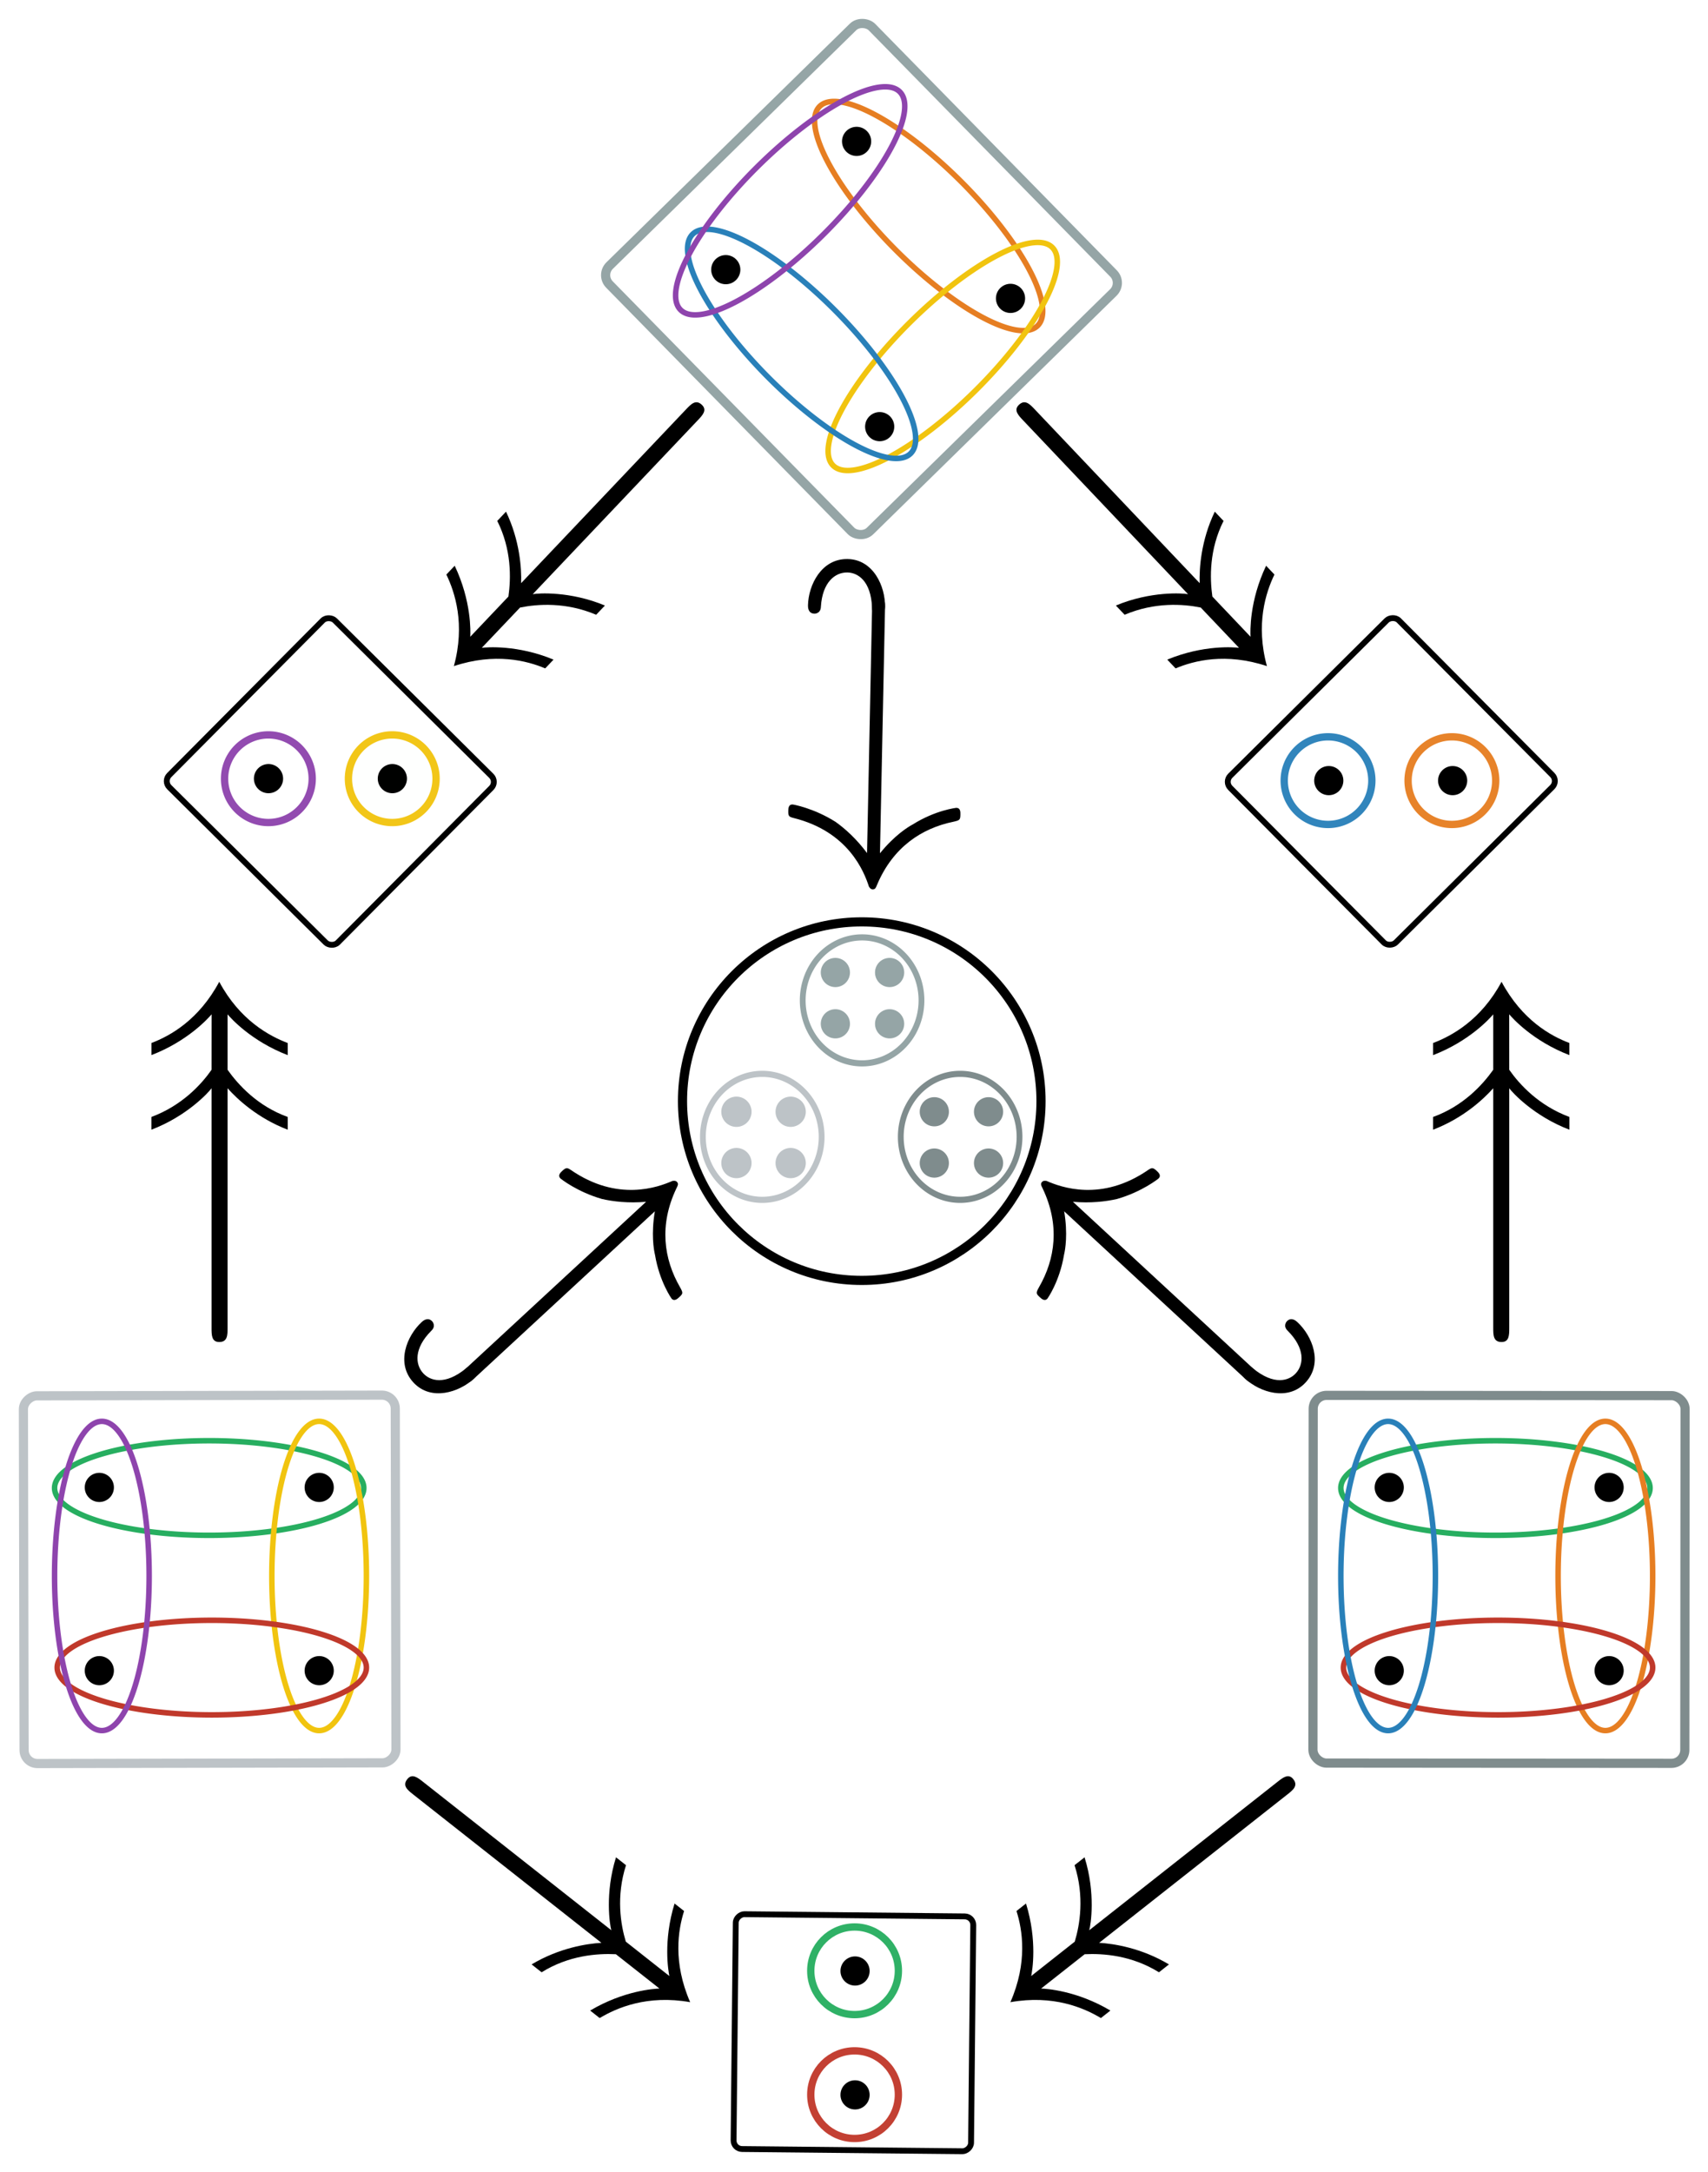 <?xml version="1.0" encoding="UTF-8" standalone="no"?>
<!-- Created with Inkscape (http://www.inkscape.org/) -->

<svg
   xmlns:ns0="http://www.iki.fi/pav/software/textext/"
   xmlns:dc="http://purl.org/dc/elements/1.1/"
   xmlns:cc="http://creativecommons.org/ns#"
   xmlns:rdf="http://www.w3.org/1999/02/22-rdf-syntax-ns#"
   xmlns:svg="http://www.w3.org/2000/svg"
   xmlns="http://www.w3.org/2000/svg"
   xmlns:xlink="http://www.w3.org/1999/xlink"
   xmlns:sodipodi="http://sodipodi.sourceforge.net/DTD/sodipodi-0.dtd"
   xmlns:inkscape="http://www.inkscape.org/namespaces/inkscape"
   width="932.177"
   height="1185.351"
   id="svg2"
   version="1.1"
   inkscape:version="0.48.3.1 r9886"
   sodipodi:docname="condmargprobspaces.svg">
  <sodipodi:namedview
     id="base"
     pagecolor="#ffffff"
     bordercolor="#666666"
     borderopacity="1.0"
     inkscape:pageopacity="0.0"
     inkscape:pageshadow="2"
     inkscape:zoom="0.5036482"
     inkscape:cx="466.08871"
     inkscape:cy="592.6756"
     inkscape:document-units="px"
     inkscape:current-layer="layer1"
     showgrid="false"
     fit-margin-top="10"
     fit-margin-left="10"
     fit-margin-right="10"
     fit-margin-bottom="10"
     inkscape:window-width="1317"
     inkscape:window-height="744"
     inkscape:window-x="49"
     inkscape:window-y="24"
     inkscape:window-maximized="1" />
  <defs
     id="defs4" />
  <g
     transform="translate(84.442,-139.458)"
     id="layer1"
     inkscape:groupmode="layer"
     inkscape:label="Layer 1">
    <rect
       transform="matrix(0.714,-0.7,0.7,0.714,0,0)"
       ry="7.313"
       y="376.934"
       x="-29.119"
       height="202.953"
       width="200.677"
       id="rect2985"
       style="fill:none;stroke:#95a5a6;stroke-width:5;stroke-miterlimit:4;stroke-dasharray:none;stroke-opacity:1" />
    <path
       transform="translate(2.484,-0.836)"
       d="m 481.231,741.237 c 0,54.031 -43.801,97.833 -97.833,97.833 -54.031,0 -97.833,-43.801 -97.833,-97.833 0,-54.031 43.801,-97.833 97.833,-97.833 54.031,0 97.833,43.801 97.833,97.833 z"
       sodipodi:ry="97.832664"
       sodipodi:rx="97.832664"
       sodipodi:cy="741.23669"
       sodipodi:cx="383.39828"
       id="path3755"
       style="fill:none;stroke:#000000;stroke-width:5;stroke-miterlimit:4;stroke-opacity:1;stroke-dasharray:none;stroke-dashoffset:0"
       sodipodi:type="arc" />
    <rect
       style="fill:none;stroke:#bdc3c7;stroke-width:5;stroke-miterlimit:4;stroke-dasharray:none;stroke-opacity:1;fill-opacity:1"
       id="rect3757"
       width="200.677"
       height="202.953"
       x="-1101.768"
       y="-73.484"
       ry="7.313"
       transform="matrix(-0.002,-1,1,-0.002,0,0)" />
    <rect
       style="fill:none;stroke:#000000;stroke-width:3.193;stroke-miterlimit:4;stroke-dasharray:none"
       id="rect3761"
       width="128.158"
       height="129.612"
       x="-397.985"
       y="401.708"
       ry="4.67"
       transform="matrix(0.705,-0.71,0.71,0.705,0,0)" />
    <rect
       style="fill:none;stroke:#000000;stroke-width:3.193;stroke-miterlimit:4;stroke-dasharray:none"
       id="rect3765"
       width="128.158"
       height="129.612"
       x="-1308.941"
       y="328.97"
       ry="4.67"
       transform="matrix(0.01,-1,1,0.01,0,0)" />
    <g
       ns0:text="$\\hookrightarrow$"
       ns0:preamble=""
       transform="matrix(13.253,-12.261,12.261,13.253,-4437.209,1899.909)"
       id="g3823">
      <defs
         id="defs3825">
        <g
           id="g3827">
          <symbol
             style="overflow:visible"
             overflow="visible"
             id="textext-0fb94195-0">
            <path
               inkscape:connector-curvature="0"
               style="stroke:none"
               d="m 2.219,-2.5 c 0,-0.078 -0.062,-0.188 -0.203,-0.188 -0.844,-0.047 -1.062,-0.469 -1.062,-0.766 0,-0.375 0.312,-0.75 1.047,-0.781 0.219,0 0.219,-0.188 0.219,-0.188 0,-0.203 -0.203,-0.203 -0.25,-0.203 -0.609,0 -1.422,0.375 -1.422,1.172 0,0.781 0.812,1.156 1.422,1.156 0.047,0 0.25,0 0.25,-0.203 z m 0,0"
               id="path3830" />
          </symbol>
          <symbol
             style="overflow:visible"
             overflow="visible"
             id="textext-0fb94195-1">
            <path
               inkscape:connector-curvature="0"
               style="stroke:none"
               d="M 8.312,-2.297 C 7.766,-1.875 7.5,-1.469 7.422,-1.328 c -0.453,0.688 -0.531,1.312 -0.531,1.312 0,0.125 0.125,0.125 0.203,0.125 C 7.25,0.109 7.266,0.094 7.312,-0.094 7.531,-1.062 8.125,-1.906 9.25,-2.359 9.375,-2.406 9.406,-2.422 9.406,-2.5 c 0,-0.062 -0.062,-0.094 -0.078,-0.109 C 8.875,-2.766 7.672,-3.266 7.297,-4.938 7.266,-5.062 7.25,-5.094 7.094,-5.094 c -0.078,0 -0.203,0 -0.203,0.125 0,0.016 0.094,0.641 0.5,1.312 0.203,0.297 0.5,0.641 0.922,0.969 l -7.406,0 c -0.172,0 -0.359,0 -0.359,0.188 0,0.203 0.188,0.203 0.359,0.203 z m 0,0"
               id="path3833" />
          </symbol>
        </g>
      </defs>
      <g
         id="textext-0fb94195-2">
        <g
           style="fill:#000000;fill-opacity:1"
           id="g3836">
          <use
             height="949.496"
             width="1071.112"
             xlink:href="#textext-0fb94195-0"
             x="223.432"
             y="134.765"
             id="use3838" />
        </g>
        <g
           style="fill:#000000;fill-opacity:1"
           id="g3840">
          <use
             height="949.496"
             width="1071.112"
             xlink:href="#textext-0fb94195-1"
             x="224.539"
             y="134.765"
             id="use3842" />
        </g>
      </g>
    </g>
    <g
       id="g3914"
       transform="matrix(0,-22.27,22.354,0,-2921.433,5860.225)"
       ns0:preamble="/home/cameron/projects/sep/fig/inkscapepreamble.tex"
       ns0:text="$\\twoheadrightarrow$">
      <defs
         id="defs3916">
        <g
           id="g3918">
          <symbol
             id="textext-fb892abf-0"
             overflow="visible"
             style="overflow:visible">
            <path
               id="path3921"
               d="m 7.234,-2.688 c -0.359,-0.25 -0.875,-0.719 -1.156,-1.469 l -0.312,0 c 0.328,0.859 0.906,1.391 1.016,1.469 l -5.875,0 c -0.172,0 -0.344,0 -0.344,0.188 0,0.203 0.172,0.203 0.344,0.203 l 5.875,0 C 6.516,-2.062 6.047,-1.562 5.766,-0.828 l 0.312,0 C 6.344,-1.562 6.859,-2.031 7.234,-2.297 l 1.359,0 c -0.094,0.078 -0.656,0.578 -1,1.469 l 0.297,0 C 8.062,-1.281 8.453,-2 9.391,-2.5 8.453,-3 8.062,-3.703 7.891,-4.156 l -0.297,0 c 0.344,0.891 0.906,1.391 1,1.469 z m 0,0"
               style="stroke:none"
               inkscape:connector-curvature="0" />
          </symbol>
        </g>
      </defs>
      <g
         id="textext-fb892abf-1">
        <g
           id="g3924"
           style="fill:#000000;fill-opacity:1">
          <use
             id="use3926"
             y="134.765"
             x="223.432"
             xlink:href="#textext-fb892abf-0"
             width="1071.112"
             height="949.496" />
        </g>
      </g>
    </g>
    <rect
       transform="matrix(7.7361991e-4,-1,-1,-7.7361991e-4,0,0)"
       ry="7.313"
       y="-835.926"
       x="-1101.152"
       height="202.953"
       width="200.677"
       id="rect4030"
       style="fill:none;stroke:#7f8c8d;stroke-width:5;stroke-miterlimit:4;stroke-dasharray:none;stroke-opacity:1" />
    <g
       id="g4032"
       transform="matrix(-13.253,-12.261,-12.261,13.253,5206.516,1899.909)"
       ns0:preamble=""
       ns0:text="$\\hookrightarrow$">
      <defs
         id="defs4034">
        <g
           id="g4036">
          <symbol
             id="symbol4038"
             overflow="visible"
             style="overflow:visible">
            <path
               id="path4040"
               d="m 2.219,-2.5 c 0,-0.078 -0.062,-0.188 -0.203,-0.188 -0.844,-0.047 -1.062,-0.469 -1.062,-0.766 0,-0.375 0.312,-0.75 1.047,-0.781 0.219,0 0.219,-0.188 0.219,-0.188 0,-0.203 -0.203,-0.203 -0.25,-0.203 -0.609,0 -1.422,0.375 -1.422,1.172 0,0.781 0.812,1.156 1.422,1.156 0.047,0 0.25,0 0.25,-0.203 z m 0,0"
               style="stroke:none"
               inkscape:connector-curvature="0" />
          </symbol>
          <symbol
             id="symbol4042"
             overflow="visible"
             style="overflow:visible">
            <path
               id="path4044"
               d="M 8.312,-2.297 C 7.766,-1.875 7.5,-1.469 7.422,-1.328 c -0.453,0.688 -0.531,1.312 -0.531,1.312 0,0.125 0.125,0.125 0.203,0.125 C 7.25,0.109 7.266,0.094 7.312,-0.094 7.531,-1.062 8.125,-1.906 9.25,-2.359 9.375,-2.406 9.406,-2.422 9.406,-2.5 c 0,-0.062 -0.062,-0.094 -0.078,-0.109 C 8.875,-2.766 7.672,-3.266 7.297,-4.938 7.266,-5.062 7.25,-5.094 7.094,-5.094 c -0.078,0 -0.203,0 -0.203,0.125 0,0.016 0.094,0.641 0.5,1.312 0.203,0.297 0.5,0.641 0.922,0.969 l -7.406,0 c -0.172,0 -0.359,0 -0.359,0.188 0,0.203 0.188,0.203 0.359,0.203 z m 0,0"
               style="stroke:none"
               inkscape:connector-curvature="0" />
          </symbol>
        </g>
      </defs>
      <g
         id="g4046">
        <g
           id="g4048"
           style="fill:#000000;fill-opacity:1">
          <use
             id="use4050"
             y="134.765"
             x="223.432"
             xlink:href="#textext-0fb94195-0"
             width="1071.112"
             height="949.496" />
        </g>
        <g
           id="g4052"
           style="fill:#000000;fill-opacity:1">
          <use
             id="use4054"
             y="134.765"
             x="224.539"
             xlink:href="#textext-0fb94195-1"
             width="1071.112"
             height="949.496" />
        </g>
      </g>
    </g>
    <g
       ns0:text="$\\twoheadrightarrow$"
       ns0:preamble="/home/cameron/projects/sep/fig/inkscapepreamble.tex"
       transform="matrix(-15.33,16.154,-16.215,-15.387,5877.121,-1222.877)"
       id="g4086">
      <defs
         id="defs4088">
        <g
           id="g4090">
          <symbol
             style="overflow:visible"
             overflow="visible"
             id="symbol4092">
            <path
               inkscape:connector-curvature="0"
               style="stroke:none"
               d="m 7.234,-2.688 c -0.359,-0.25 -0.875,-0.719 -1.156,-1.469 l -0.312,0 c 0.328,0.859 0.906,1.391 1.016,1.469 l -5.875,0 c -0.172,0 -0.344,0 -0.344,0.188 0,0.203 0.172,0.203 0.344,0.203 l 5.875,0 C 6.516,-2.062 6.047,-1.562 5.766,-0.828 l 0.312,0 C 6.344,-1.562 6.859,-2.031 7.234,-2.297 l 1.359,0 c -0.094,0.078 -0.656,0.578 -1,1.469 l 0.297,0 C 8.062,-1.281 8.453,-2 9.391,-2.5 8.453,-3 8.062,-3.703 7.891,-4.156 l -0.297,0 c 0.344,0.891 0.906,1.391 1,1.469 z m 0,0"
               id="path4094" />
          </symbol>
        </g>
      </defs>
      <g
         id="g4096">
        <g
           style="fill:#000000;fill-opacity:1"
           id="g4098">
          <use
             height="949.496"
             width="1071.112"
             xlink:href="#textext-fb892abf-0"
             x="223.432"
             y="134.765"
             id="use4100" />
        </g>
      </g>
    </g>
    <g
       ns0:text="$\\hookrightarrow$"
       ns0:preamble=""
       transform="matrix(-13.253,-12.261,-12.261,13.253,5031.567,1595.615)"
       id="g4115">
      <defs
         id="defs4117">
        <g
           id="g4119">
          <symbol
             style="overflow:visible"
             overflow="visible"
             id="symbol4121">
            <path
               inkscape:connector-curvature="0"
               style="stroke:none"
               d="m 2.219,-2.5 c 0,-0.078 -0.062,-0.188 -0.203,-0.188 -0.844,-0.047 -1.062,-0.469 -1.062,-0.766 0,-0.375 0.312,-0.75 1.047,-0.781 0.219,0 0.219,-0.188 0.219,-0.188 0,-0.203 -0.203,-0.203 -0.25,-0.203 -0.609,0 -1.422,0.375 -1.422,1.172 0,0.781 0.812,1.156 1.422,1.156 0.047,0 0.25,0 0.25,-0.203 z m 0,0"
               id="path4123" />
          </symbol>
          <symbol
             style="overflow:visible"
             overflow="visible"
             id="symbol4125">
            <path
               inkscape:connector-curvature="0"
               style="stroke:none"
               d="M 8.312,-2.297 C 7.766,-1.875 7.5,-1.469 7.422,-1.328 c -0.453,0.688 -0.531,1.312 -0.531,1.312 0,0.125 0.125,0.125 0.203,0.125 C 7.25,0.109 7.266,0.094 7.312,-0.094 7.531,-1.062 8.125,-1.906 9.25,-2.359 9.375,-2.406 9.406,-2.422 9.406,-2.5 c 0,-0.062 -0.062,-0.094 -0.078,-0.109 C 8.875,-2.766 7.672,-3.266 7.297,-4.938 7.266,-5.062 7.25,-5.094 7.094,-5.094 c -0.078,0 -0.203,0 -0.203,0.125 0,0.016 0.094,0.641 0.5,1.312 0.203,0.297 0.5,0.641 0.922,0.969 l -7.406,0 c -0.172,0 -0.359,0 -0.359,0.188 0,0.203 0.188,0.203 0.359,0.203 z m 0,0"
               id="path4127" />
          </symbol>
        </g>
      </defs>
      <g
         id="g4129">
        <g
           style="fill:#000000;fill-opacity:1"
           id="g4135">
          <g
             id="g4141"
             transform="matrix(-0.664,0.748,-0.748,-0.664,479.428,47.883)">
            <g
               id="g4131"
               style="fill:#000000;fill-opacity:1"
               transform="translate(3.1306959e-6,-1.2172569e-7)">
              <use
                 id="use4133"
                 y="134.765"
                 x="223.432"
                 xlink:href="#textext-0fb94195-0"
                 width="1071.112"
                 height="949.496" />
            </g>
            <use
               id="use4137"
               y="134.765"
               x="224.539"
               xlink:href="#textext-0fb94195-1"
               width="1071.112"
               height="949.496" />
          </g>
        </g>
      </g>
    </g>
    <rect
       transform="matrix(-0.705,-0.71,-0.71,0.705,0,0)"
       ry="4.67"
       y="-144.919"
       x="-940.69"
       height="129.612"
       width="128.158"
       id="rect4146"
       style="fill:none;stroke:#000000;stroke-width:3.193;stroke-miterlimit:4;stroke-dasharray:none" />
    <g
       ns0:text="$\\twoheadrightarrow$"
       ns0:preamble="/home/cameron/projects/sep/fig/inkscapepreamble.tex"
       transform="matrix(0,-22.27,-22.354,0,3691.711,5860.225)"
       id="g4148">
      <defs
         id="defs4150">
        <g
           id="g4152">
          <symbol
             style="overflow:visible"
             overflow="visible"
             id="symbol4154">
            <path
               inkscape:connector-curvature="0"
               style="stroke:none"
               d="m 7.234,-2.688 c -0.359,-0.25 -0.875,-0.719 -1.156,-1.469 l -0.312,0 c 0.328,0.859 0.906,1.391 1.016,1.469 l -5.875,0 c -0.172,0 -0.344,0 -0.344,0.188 0,0.203 0.172,0.203 0.344,0.203 l 5.875,0 C 6.516,-2.062 6.047,-1.562 5.766,-0.828 l 0.312,0 C 6.344,-1.562 6.859,-2.031 7.234,-2.297 l 1.359,0 c -0.094,0.078 -0.656,0.578 -1,1.469 l 0.297,0 C 8.062,-1.281 8.453,-2 9.391,-2.5 8.453,-3 8.062,-3.703 7.891,-4.156 l -0.297,0 c 0.344,0.891 0.906,1.391 1,1.469 z m 0,0"
               id="path4156" />
          </symbol>
        </g>
      </defs>
      <g
         id="g4158">
        <g
           style="fill:#000000;fill-opacity:1"
           id="g4160">
          <use
             height="949.496"
             width="1071.112"
             xlink:href="#textext-fb892abf-0"
             x="223.432"
             y="134.765"
             id="use4162" />
        </g>
      </g>
    </g>
    <g
       id="g4164"
       transform="matrix(15.33,16.154,16.215,-15.387,-5106.843,-1222.877)"
       ns0:preamble="/home/cameron/projects/sep/fig/inkscapepreamble.tex"
       ns0:text="$\\twoheadrightarrow$">
      <defs
         id="defs4166">
        <g
           id="g4168">
          <symbol
             id="symbol4170"
             overflow="visible"
             style="overflow:visible">
            <path
               id="path4172"
               d="m 7.234,-2.688 c -0.359,-0.25 -0.875,-0.719 -1.156,-1.469 l -0.312,0 c 0.328,0.859 0.906,1.391 1.016,1.469 l -5.875,0 c -0.172,0 -0.344,0 -0.344,0.188 0,0.203 0.172,0.203 0.344,0.203 l 5.875,0 C 6.516,-2.062 6.047,-1.562 5.766,-0.828 l 0.312,0 C 6.344,-1.562 6.859,-2.031 7.234,-2.297 l 1.359,0 c -0.094,0.078 -0.656,0.578 -1,1.469 l 0.297,0 C 8.062,-1.281 8.453,-2 9.391,-2.5 8.453,-3 8.062,-3.703 7.891,-4.156 l -0.297,0 c 0.344,0.891 0.906,1.391 1,1.469 z m 0,0"
               style="stroke:none"
               inkscape:connector-curvature="0" />
          </symbol>
        </g>
      </defs>
      <g
         id="g4174">
        <g
           id="g4176"
           style="fill:#000000;fill-opacity:1">
          <use
             id="use4178"
             y="134.765"
             x="223.432"
             xlink:href="#textext-fb892abf-0"
             width="1071.112"
             height="949.496" />
        </g>
      </g>
    </g>
    <g
       ns0:text="$\\twoheadrightarrow$"
       ns0:preamble="/home/cameron/projects/sep/fig/inkscapepreamble.tex"
       transform="matrix(17.49,13.785,-13.837,17.557,-1949.693,-4299.505)"
       id="g4180">
      <defs
         id="defs4182">
        <g
           id="g4184">
          <symbol
             style="overflow:visible"
             overflow="visible"
             id="symbol4186">
            <path
               inkscape:connector-curvature="0"
               style="stroke:none"
               d="m 7.234,-2.688 c -0.359,-0.25 -0.875,-0.719 -1.156,-1.469 l -0.312,0 c 0.328,0.859 0.906,1.391 1.016,1.469 l -5.875,0 c -0.172,0 -0.344,0 -0.344,0.188 0,0.203 0.172,0.203 0.344,0.203 l 5.875,0 C 6.516,-2.062 6.047,-1.562 5.766,-0.828 l 0.312,0 C 6.344,-1.562 6.859,-2.031 7.234,-2.297 l 1.359,0 c -0.094,0.078 -0.656,0.578 -1,1.469 l 0.297,0 C 8.062,-1.281 8.453,-2 9.391,-2.5 8.453,-3 8.062,-3.703 7.891,-4.156 l -0.297,0 c 0.344,0.891 0.906,1.391 1,1.469 z m 0,0"
               id="path4188" />
          </symbol>
        </g>
      </defs>
      <g
         id="g4190">
        <g
           style="fill:#000000;fill-opacity:1"
           id="g4192">
          <use
             height="949.496"
             width="1071.112"
             xlink:href="#textext-fb892abf-0"
             x="223.432"
             y="134.765"
             id="use4194" />
        </g>
      </g>
    </g>
    <g
       id="g4196"
       transform="matrix(-17.49,13.785,13.837,17.557,2708.927,-4299.505)"
       ns0:preamble="/home/cameron/projects/sep/fig/inkscapepreamble.tex"
       ns0:text="$\\twoheadrightarrow$">
      <defs
         id="defs4198">
        <g
           id="g4200">
          <symbol
             id="symbol4202"
             overflow="visible"
             style="overflow:visible">
            <path
               id="path4204"
               d="m 7.234,-2.688 c -0.359,-0.25 -0.875,-0.719 -1.156,-1.469 l -0.312,0 c 0.328,0.859 0.906,1.391 1.016,1.469 l -5.875,0 c -0.172,0 -0.344,0 -0.344,0.188 0,0.203 0.172,0.203 0.344,0.203 l 5.875,0 C 6.516,-2.062 6.047,-1.562 5.766,-0.828 l 0.312,0 C 6.344,-1.562 6.859,-2.031 7.234,-2.297 l 1.359,0 c -0.094,0.078 -0.656,0.578 -1,1.469 l 0.297,0 C 8.062,-1.281 8.453,-2 9.391,-2.5 8.453,-3 8.062,-3.703 7.891,-4.156 l -0.297,0 c 0.344,0.891 0.906,1.391 1,1.469 z m 0,0"
               style="stroke:none"
               inkscape:connector-curvature="0" />
          </symbol>
        </g>
      </defs>
      <g
         id="g4206">
        <g
           id="g4208"
           style="fill:#000000;fill-opacity:1">
          <use
             id="use4210"
             y="134.765"
             x="223.432"
             xlink:href="#textext-fb892abf-0"
             width="1071.112"
             height="949.496" />
        </g>
      </g>
    </g>
    <path
       sodipodi:type="arc"
       style="fill:#bdc3c7;stroke:#bdc3c7;fill-opacity:1;stroke-opacity:1"
       id="path4212"
       sodipodi:cx="-188.93538"
       sodipodi:cy="346.70261"
       sodipodi:rx="13.495384"
       sodipodi:ry="13.495384"
       d="m -175.44,346.703 a 13.495,13.495 0 1 1 -26.991,0 13.495,13.495 0 1 1 26.991,0 z"
       transform="matrix(0.59,0,0,0.59,428.954,569.641)" />
    <path
       transform="matrix(0.59,0,0,0.59,201.239,746.656)"
       d="m -175.44,346.703 c 0,7.453 -6.042,13.495 -13.495,13.495 -7.453,0 -13.495,-6.042 -13.495,-13.495 0,-7.453 6.042,-13.495 13.495,-13.495 7.453,0 13.495,6.042 13.495,13.495 z"
       sodipodi:ry="13.495384"
       sodipodi:rx="13.495384"
       sodipodi:cy="346.70261"
       sodipodi:cx="-188.93538"
       id="path4214"
       style="fill:#000000;stroke:none"
       sodipodi:type="arc" />
    <path
       sodipodi:type="arc"
       style="fill:#000000;stroke:none"
       id="path4216"
       sodipodi:cx="-188.93538"
       sodipodi:cy="346.70261"
       sodipodi:rx="13.495384"
       sodipodi:ry="13.495384"
       d="m -175.44,346.703 c 0,7.453 -6.042,13.495 -13.495,13.495 -7.453,0 -13.495,-6.042 -13.495,-13.495 0,-7.453 6.042,-13.495 13.495,-13.495 7.453,0 13.495,6.042 13.495,13.495 z"
       transform="matrix(0.59,0,0,0.59,81.239,746.656)" />
    <path
       transform="matrix(0.59,0,0,0.59,81.239,846.656)"
       d="m -175.44,346.703 c 0,7.453 -6.042,13.495 -13.495,13.495 -7.453,0 -13.495,-6.042 -13.495,-13.495 0,-7.453 6.042,-13.495 13.495,-13.495 7.453,0 13.495,6.042 13.495,13.495 z"
       sodipodi:ry="13.495384"
       sodipodi:rx="13.495384"
       sodipodi:cy="346.70261"
       sodipodi:cx="-188.93538"
       id="path4218"
       style="fill:#000000;stroke:none"
       sodipodi:type="arc" />
    <path
       sodipodi:type="arc"
       style="fill:#000000;stroke:none"
       id="path4220"
       sodipodi:cx="-188.93538"
       sodipodi:cy="346.70261"
       sodipodi:rx="13.495384"
       sodipodi:ry="13.495384"
       d="m -175.44,346.703 c 0,7.453 -6.042,13.495 -13.495,13.495 -7.453,0 -13.495,-6.042 -13.495,-13.495 0,-7.453 6.042,-13.495 13.495,-13.495 7.453,0 13.495,6.042 13.495,13.495 z"
       transform="matrix(0.59,0,0,0.59,201.239,846.656)" />
    <path
       transform="matrix(0.59,0,0,0.59,458.554,569.641)"
       d="m -175.44,346.703 a 13.495,13.495 0 1 1 -26.991,0 13.495,13.495 0 1 1 26.991,0 z"
       sodipodi:ry="13.495384"
       sodipodi:rx="13.495384"
       sodipodi:cy="346.70261"
       sodipodi:cx="-188.93538"
       id="path4232"
       style="fill:#bdc3c7;stroke:#bdc3c7;fill-opacity:1;stroke-opacity:1"
       sodipodi:type="arc" />
    <path
       transform="matrix(0.59,0,0,0.59,428.954,541.641)"
       d="m -175.44,346.703 a 13.495,13.495 0 1 1 -26.991,0 13.495,13.495 0 1 1 26.991,0 z"
       sodipodi:ry="13.495384"
       sodipodi:rx="13.495384"
       sodipodi:cy="346.70261"
       sodipodi:cx="-188.93538"
       id="path4234"
       style="fill:#bdc3c7;stroke:#bdc3c7;fill-opacity:1;stroke-opacity:1"
       sodipodi:type="arc" />
    <path
       sodipodi:type="arc"
       style="fill:#bdc3c7;stroke:#bdc3c7;fill-opacity:1;stroke-opacity:1"
       id="path4236"
       sodipodi:cx="-188.93538"
       sodipodi:cy="346.70261"
       sodipodi:rx="13.495384"
       sodipodi:ry="13.495384"
       d="m -175.44,346.703 a 13.495,13.495 0 1 1 -26.991,0 13.495,13.495 0 1 1 26.991,0 z"
       transform="matrix(0.59,0,0,0.59,458.554,541.641)" />
    <path
       transform="matrix(0.59,0,0,0.59,536.954,569.641)"
       d="m -175.44,346.703 a 13.495,13.495 0 1 1 -26.991,0 13.495,13.495 0 1 1 26.991,0 z"
       sodipodi:ry="13.495384"
       sodipodi:rx="13.495384"
       sodipodi:cy="346.70261"
       sodipodi:cx="-188.93538"
       id="path4238"
       style="fill:#7f8c8d;stroke:none;fill-opacity:1"
       sodipodi:type="arc" />
    <path
       sodipodi:type="arc"
       style="fill:#7f8c8d;stroke:none;fill-opacity:1"
       id="path4240"
       sodipodi:cx="-188.93538"
       sodipodi:cy="346.70261"
       sodipodi:rx="13.495384"
       sodipodi:ry="13.495384"
       d="m -175.44,346.703 a 13.495,13.495 0 1 1 -26.991,0 13.495,13.495 0 1 1 26.991,0 z"
       transform="matrix(0.59,0,0,0.59,566.554,569.641)" />
    <path
       sodipodi:type="arc"
       style="fill:#7f8c8d;stroke:none;fill-opacity:1"
       id="path4242"
       sodipodi:cx="-188.93538"
       sodipodi:cy="346.70261"
       sodipodi:rx="13.495384"
       sodipodi:ry="13.495384"
       d="m -175.44,346.703 a 13.495,13.495 0 1 1 -26.991,0 13.495,13.495 0 1 1 26.991,0 z"
       transform="matrix(0.59,0,0,0.59,536.954,541.641)" />
    <path
       transform="matrix(0.59,0,0,0.59,566.554,541.641)"
       d="m -175.44,346.703 a 13.495,13.495 0 1 1 -26.991,0 13.495,13.495 0 1 1 26.991,0 z"
       sodipodi:ry="13.495384"
       sodipodi:rx="13.495384"
       sodipodi:cy="346.70261"
       sodipodi:cx="-188.93538"
       id="path4244"
       style="fill:#7f8c8d;stroke:none;fill-opacity:1"
       sodipodi:type="arc" />
    <path
       sodipodi:type="arc"
       style="fill:#95a5a6;stroke:none;stroke-opacity:1;fill-opacity:1"
       id="path4246"
       sodipodi:cx="-188.93538"
       sodipodi:cy="346.70261"
       sodipodi:rx="13.495384"
       sodipodi:ry="13.495384"
       d="m -175.44,346.703 a 13.495,13.495 0 1 1 -26.991,0 13.495,13.495 0 1 1 26.991,0 z"
       transform="matrix(0.59,0,0,0.59,482.954,493.641)" />
    <path
       transform="matrix(0.59,0,0,0.59,512.554,493.641)"
       d="m -175.44,346.703 a 13.495,13.495 0 1 1 -26.991,0 13.495,13.495 0 1 1 26.991,0 z"
       sodipodi:ry="13.495384"
       sodipodi:rx="13.495384"
       sodipodi:cy="346.70261"
       sodipodi:cx="-188.93538"
       id="path4248"
       style="fill:#95a5a6;stroke:none;stroke-opacity:1;fill-opacity:1"
       sodipodi:type="arc" />
    <path
       transform="matrix(0.59,0,0,0.59,482.954,465.641)"
       d="m -175.44,346.703 a 13.495,13.495 0 1 1 -26.991,0 13.495,13.495 0 1 1 26.991,0 z"
       sodipodi:ry="13.495384"
       sodipodi:rx="13.495384"
       sodipodi:cy="346.70261"
       sodipodi:cx="-188.93538"
       id="path4250"
       style="fill:#95a5a6;stroke:none;stroke-opacity:1;fill-opacity:1"
       sodipodi:type="arc" />
    <path
       sodipodi:type="arc"
       style="fill:#95a5a6;stroke:none;stroke-opacity:1;fill-opacity:1"
       id="path4252"
       sodipodi:cx="-188.93538"
       sodipodi:cy="346.70261"
       sodipodi:rx="13.495384"
       sodipodi:ry="13.495384"
       d="m -175.44,346.703 a 13.495,13.495 0 1 1 -26.991,0 13.495,13.495 0 1 1 26.991,0 z"
       transform="matrix(0.59,0,0,0.59,512.554,465.641)" />
    <g
       id="g4262">
      <path
         transform="matrix(0.59,0,0,0.59,905.239,746.656)"
         d="m -175.44,346.703 c 0,7.453 -6.042,13.495 -13.495,13.495 -7.453,0 -13.495,-6.042 -13.495,-13.495 0,-7.453 6.042,-13.495 13.495,-13.495 7.453,0 13.495,6.042 13.495,13.495 z"
         sodipodi:ry="13.495384"
         sodipodi:rx="13.495384"
         sodipodi:cy="346.70261"
         sodipodi:cx="-188.93538"
         id="path4254"
         style="fill:#000000;stroke:none"
         sodipodi:type="arc" />
      <path
         sodipodi:type="arc"
         style="fill:#000000;stroke:none"
         id="path4256"
         sodipodi:cx="-188.93538"
         sodipodi:cy="346.70261"
         sodipodi:rx="13.495384"
         sodipodi:ry="13.495384"
         d="m -175.44,346.703 c 0,7.453 -6.042,13.495 -13.495,13.495 -7.453,0 -13.495,-6.042 -13.495,-13.495 0,-7.453 6.042,-13.495 13.495,-13.495 7.453,0 13.495,6.042 13.495,13.495 z"
         transform="matrix(0.59,0,0,0.59,785.239,746.656)" />
      <path
         transform="matrix(0.59,0,0,0.59,785.239,846.656)"
         d="m -175.44,346.703 c 0,7.453 -6.042,13.495 -13.495,13.495 -7.453,0 -13.495,-6.042 -13.495,-13.495 0,-7.453 6.042,-13.495 13.495,-13.495 7.453,0 13.495,6.042 13.495,13.495 z"
         sodipodi:ry="13.495384"
         sodipodi:rx="13.495384"
         sodipodi:cy="346.70261"
         sodipodi:cx="-188.93538"
         id="path4258"
         style="fill:#000000;stroke:none"
         sodipodi:type="arc" />
      <path
         sodipodi:type="arc"
         style="fill:#000000;stroke:none"
         id="path4260"
         sodipodi:cx="-188.93538"
         sodipodi:cy="346.70261"
         sodipodi:rx="13.495384"
         sodipodi:ry="13.495384"
         d="m -175.44,346.703 c 0,7.453 -6.042,13.495 -13.495,13.495 -7.453,0 -13.495,-6.042 -13.495,-13.495 0,-7.453 6.042,-13.495 13.495,-13.495 7.453,0 13.495,6.042 13.495,13.495 z"
         transform="matrix(0.59,0,0,0.59,905.239,846.656)" />
    </g>
    <g
       id="g4268"
       transform="matrix(0.7,0.714,-0.714,0.7,590.593,-930.297)">
      <path
         sodipodi:type="arc"
         style="fill:#000000;stroke:none"
         id="path4270"
         sodipodi:cx="-188.93538"
         sodipodi:cy="346.70261"
         sodipodi:rx="13.495384"
         sodipodi:ry="13.495384"
         d="m -175.44,346.703 c 0,7.453 -6.042,13.495 -13.495,13.495 -7.453,0 -13.495,-6.042 -13.495,-13.495 0,-7.453 6.042,-13.495 13.495,-13.495 7.453,0 13.495,6.042 13.495,13.495 z"
         transform="matrix(0.59,0,0,0.59,905.239,746.656)" />
      <path
         transform="matrix(0.59,0,0,0.59,785.239,746.656)"
         d="m -175.44,346.703 c 0,7.453 -6.042,13.495 -13.495,13.495 -7.453,0 -13.495,-6.042 -13.495,-13.495 0,-7.453 6.042,-13.495 13.495,-13.495 7.453,0 13.495,6.042 13.495,13.495 z"
         sodipodi:ry="13.495384"
         sodipodi:rx="13.495384"
         sodipodi:cy="346.70261"
         sodipodi:cx="-188.93538"
         id="path4272"
         style="fill:#000000;stroke:none"
         sodipodi:type="arc" />
      <path
         sodipodi:type="arc"
         style="fill:#000000;stroke:none"
         id="path4274"
         sodipodi:cx="-188.93538"
         sodipodi:cy="346.70261"
         sodipodi:rx="13.495384"
         sodipodi:ry="13.495384"
         d="m -175.44,346.703 c 0,7.453 -6.042,13.495 -13.495,13.495 -7.453,0 -13.495,-6.042 -13.495,-13.495 0,-7.453 6.042,-13.495 13.495,-13.495 7.453,0 13.495,6.042 13.495,13.495 z"
         transform="matrix(0.59,0,0,0.59,785.239,846.656)" />
      <path
         transform="matrix(0.59,0,0,0.59,905.239,846.656)"
         d="m -175.44,346.703 c 0,7.453 -6.042,13.495 -13.495,13.495 -7.453,0 -13.495,-6.042 -13.495,-13.495 0,-7.453 6.042,-13.495 13.495,-13.495 7.453,0 13.495,6.042 13.495,13.495 z"
         sodipodi:ry="13.495384"
         sodipodi:rx="13.495384"
         sodipodi:cy="346.70261"
         sodipodi:cx="-188.93538"
         id="path4276"
         style="fill:#000000;stroke:none"
         sodipodi:type="arc" />
    </g>
    <path
       sodipodi:type="arc"
       style="fill:#000000;stroke:none"
       id="path4278"
       sodipodi:cx="-188.93538"
       sodipodi:cy="346.70261"
       sodipodi:rx="13.495384"
       sodipodi:ry="13.495384"
       d="m -175.44,346.703 a 13.495,13.495 0 1 1 -26.991,0 13.495,13.495 0 1 1 26.991,0 z"
       transform="matrix(0.59,0,0,0.59,173.571,359.839)" />
    <path
       transform="matrix(0.59,0,0,0.59,241.17,359.839)"
       d="m -175.44,346.703 a 13.495,13.495 0 1 1 -26.991,0 13.495,13.495 0 1 1 26.991,0 z"
       sodipodi:ry="13.495384"
       sodipodi:rx="13.495384"
       sodipodi:cy="346.70261"
       sodipodi:cx="-188.93538"
       id="path4280"
       style="fill:#000000;stroke:none"
       sodipodi:type="arc" />
    <g
       id="g4294"
       transform="translate(-0.241,1.079)">
      <path
         sodipodi:type="arc"
         style="fill:#000000;stroke:none"
         id="path4282"
         sodipodi:cx="-188.93538"
         sodipodi:cy="346.70261"
         sodipodi:rx="13.495384"
         sodipodi:ry="13.495384"
         d="m -175.44,346.703 c 0,7.453 -6.042,13.495 -13.495,13.495 -7.453,0 -13.495,-6.042 -13.495,-13.495 0,-7.453 6.042,-13.495 13.495,-13.495 7.453,0 13.495,6.042 13.495,13.495 z"
         transform="matrix(0.59,0,0,0.59,752.479,359.839)" />
      <path
         transform="matrix(0.59,0,0,0.59,820.079,359.839)"
         d="m -175.44,346.703 c 0,7.453 -6.042,13.495 -13.495,13.495 -7.453,0 -13.495,-6.042 -13.495,-13.495 0,-7.453 6.042,-13.495 13.495,-13.495 7.453,0 13.495,6.042 13.495,13.495 z"
         sodipodi:ry="13.495384"
         sodipodi:rx="13.495384"
         sodipodi:cy="346.70261"
         sodipodi:cx="-188.93538"
         id="path4284"
         style="fill:#000000;stroke:none"
         sodipodi:type="arc" />
    </g>
    <path
       sodipodi:type="arc"
       style="fill:none;stroke:#27ae60;stroke-width:3;stroke-miterlimit:4;stroke-dasharray:none;stroke-opacity:1"
       id="path4323"
       sodipodi:cx="114.16699"
       sodipodi:cy="810.08923"
       sodipodi:rx="84.3843"
       sodipodi:ry="25.811668"
       d="m 198.551,810.089 a 84.384,25.812 0 1 1 -168.769,0 84.384,25.812 0 1 1 168.769,0 z"
       transform="translate(-84.442,141.443)" />
    <path
       transform="matrix(0,1,-1,0,899.814,885.365)"
       d="m 198.551,810.089 a 84.384,25.812 0 1 1 -168.769,0 84.384,25.812 0 1 1 168.769,0 z"
       sodipodi:ry="25.811668"
       sodipodi:rx="84.3843"
       sodipodi:cy="810.08923"
       sodipodi:cx="114.16699"
       id="path4325"
       style="fill:none;stroke:#f1c40f;stroke-width:3;stroke-miterlimit:4;stroke-dasharray:none;stroke-opacity:1"
       sodipodi:type="arc" />
    <path
       transform="matrix(-1,0,0,-1,145.319,1859.622)"
       d="m 198.551,810.089 a 84.384,25.812 0 1 1 -168.769,0 84.384,25.812 0 1 1 168.769,0 z"
       sodipodi:ry="25.811668"
       sodipodi:rx="84.3843"
       sodipodi:cy="810.08923"
       sodipodi:cx="114.16699"
       id="path4327"
       style="fill:none;stroke:#c0392b;stroke-width:3;stroke-miterlimit:4;stroke-dasharray:none;stroke-opacity:1"
       sodipodi:type="arc" />
    <path
       sodipodi:type="arc"
       style="fill:none;stroke:#8e44ad;stroke-width:3;stroke-miterlimit:4;stroke-dasharray:none;stroke-opacity:1"
       id="path4329"
       sodipodi:cx="114.16699"
       sodipodi:cy="810.08923"
       sodipodi:rx="84.3843"
       sodipodi:ry="25.811668"
       d="m 198.551,810.089 a 84.384,25.812 0 1 1 -168.769,0 84.384,25.812 0 1 1 168.769,0 z"
       transform="matrix(0,-1,1,0,-838.937,1113.699)" />
    <path
       transform="translate(617.558,141.443)"
       d="m 198.551,810.089 a 84.384,25.812 0 1 1 -168.769,0 84.384,25.812 0 1 1 168.769,0 z"
       sodipodi:ry="25.811668"
       sodipodi:rx="84.3843"
       sodipodi:cy="810.08923"
       sodipodi:cx="114.16699"
       id="path4331"
       style="fill:none;stroke:#27ae60;stroke-width:3;stroke-miterlimit:4;stroke-dasharray:none;stroke-opacity:1"
       sodipodi:type="arc" />
    <path
       sodipodi:type="arc"
       style="fill:none;stroke:#e67e22;stroke-width:3;stroke-miterlimit:4;stroke-dasharray:none;stroke-opacity:1"
       id="path4333"
       sodipodi:cx="114.16699"
       sodipodi:cy="810.08923"
       sodipodi:rx="84.3843"
       sodipodi:ry="25.811668"
       d="m 198.551,810.089 a 84.384,25.812 0 1 1 -168.769,0 84.384,25.812 0 1 1 168.769,0 z"
       transform="matrix(0,1,-1,0,1601.814,885.365)" />
    <path
       sodipodi:type="arc"
       style="fill:none;stroke:#c0392b;stroke-width:3;stroke-miterlimit:4;stroke-dasharray:none;stroke-opacity:1"
       id="path4335"
       sodipodi:cx="114.16699"
       sodipodi:cy="810.08923"
       sodipodi:rx="84.3843"
       sodipodi:ry="25.811668"
       d="m 198.551,810.089 a 84.384,25.812 0 1 1 -168.769,0 84.384,25.812 0 1 1 168.769,0 z"
       transform="matrix(-1,0,0,-1,847.319,1859.622)" />
    <path
       transform="matrix(0,-1,1,0,-136.937,1113.699)"
       d="m 198.551,810.089 a 84.384,25.812 0 1 1 -168.769,0 84.384,25.812 0 1 1 168.769,0 z"
       sodipodi:ry="25.811668"
       sodipodi:rx="84.3843"
       sodipodi:cy="810.08923"
       sodipodi:cx="114.16699"
       id="path4337"
       style="fill:none;stroke:#2980b9;stroke-width:3;stroke-miterlimit:4;stroke-dasharray:none;stroke-opacity:1"
       sodipodi:type="arc" />
    <path
       sodipodi:type="arc"
       style="fill:none;stroke:#e67e22;stroke-width:3;stroke-miterlimit:4;stroke-dasharray:none;stroke-opacity:1"
       id="path4339"
       sodipodi:cx="114.16699"
       sodipodi:cy="810.08923"
       sodipodi:rx="84.3843"
       sodipodi:ry="25.811668"
       d="m 198.551,810.089 a 84.384,25.812 0 1 1 -168.769,0 84.384,25.812 0 1 1 168.769,0 z"
       transform="matrix(0.705,0.709,-0.709,0.705,916.263,-394.701)" />
    <path
       transform="matrix(-0.709,0.705,-0.705,-0.709,1082.119,827.867)"
       d="m 198.551,810.089 a 84.384,25.812 0 1 1 -168.769,0 84.384,25.812 0 1 1 168.769,0 z"
       sodipodi:ry="25.811668"
       sodipodi:rx="84.3843"
       sodipodi:cy="810.08923"
       sodipodi:cx="114.16699"
       id="path4341"
       style="fill:none;stroke:#f1c40f;stroke-width:3;stroke-miterlimit:4;stroke-dasharray:none;stroke-opacity:1"
       sodipodi:type="arc" />
    <path
       transform="matrix(-0.705,-0.709,0.709,-0.705,-140.805,979.175)"
       d="m 198.551,810.089 a 84.384,25.812 0 1 1 -168.769,0 84.384,25.812 0 1 1 168.769,0 z"
       sodipodi:ry="25.811668"
       sodipodi:rx="84.3843"
       sodipodi:cy="810.08923"
       sodipodi:cx="114.16699"
       id="path4343"
       style="fill:none;stroke:#2980b9;stroke-width:3;stroke-miterlimit:4;stroke-dasharray:none;stroke-opacity:1"
       sodipodi:type="arc" />
    <path
       sodipodi:type="arc"
       style="fill:none;stroke:#8e44ad;stroke-width:3;stroke-miterlimit:4;stroke-dasharray:none;stroke-opacity:1"
       id="path4345"
       sodipodi:cx="114.16699"
       sodipodi:cy="810.08923"
       sodipodi:rx="84.3843"
       sodipodi:ry="25.811668"
       d="m 198.551,810.089 a 84.384,25.812 0 1 1 -168.769,0 84.384,25.812 0 1 1 168.769,0 z"
       transform="matrix(0.709,-0.705,0.705,0.709,-305.243,-244.802)" />
    <path
       sodipodi:type="arc"
       style="fill:none;stroke:#8e44ad;stroke-width:5.146;stroke-miterlimit:4;stroke-opacity:1;stroke-dasharray:none;stroke-dashoffset:0;opacity:0.96"
       id="path4347"
       sodipodi:cx="-86.369812"
       sodipodi:cy="390.15329"
       sodipodi:rx="30.77545"
       sodipodi:ry="30.77545"
       d="m -55.594,390.153 a 30.775,30.775 0 1 1 -61.551,0 30.775,30.775 0 1 1 61.551,0 z"
       transform="matrix(0.777,0,0,0.777,129.144,261.287)" />
    <path
       transform="matrix(0.777,0,0,0.777,196.743,261.287)"
       d="m -55.594,390.153 a 30.775,30.775 0 1 1 -61.551,0 30.775,30.775 0 1 1 61.551,0 z"
       sodipodi:ry="30.77545"
       sodipodi:rx="30.77545"
       sodipodi:cy="390.15329"
       sodipodi:cx="-86.369812"
       id="path4351"
       style="fill:#26b366;stroke:#f1c40f;stroke-width:5.146;stroke-miterlimit:4;stroke-opacity:1;stroke-dasharray:none;stroke-dashoffset:0;opacity:0.96;fill-opacity:0.006"
       sodipodi:type="arc" />
    <path
       transform="matrix(0.777,0,0,0.777,707.47,262.333)"
       d="m -55.594,390.153 a 30.775,30.775 0 1 1 -61.551,0 30.775,30.775 0 1 1 61.551,0 z"
       sodipodi:ry="30.77545"
       sodipodi:rx="30.77545"
       sodipodi:cy="390.15329"
       sodipodi:cx="-86.369812"
       id="path4353"
       style="fill:none;stroke:#2980b9;stroke-width:5.146;stroke-miterlimit:4;stroke-opacity:1;stroke-dasharray:none;stroke-dashoffset:0;opacity:0.96"
       sodipodi:type="arc" />
    <path
       sodipodi:type="arc"
       style="fill:none;stroke:#e67e22;stroke-width:5.146;stroke-miterlimit:4;stroke-opacity:1;stroke-dasharray:none;stroke-dashoffset:0;opacity:0.96"
       id="path4355"
       sodipodi:cx="-86.369812"
       sodipodi:cy="390.15329"
       sodipodi:rx="30.77545"
       sodipodi:ry="30.77545"
       d="m -55.594,390.153 a 30.775,30.775 0 1 1 -61.551,0 30.775,30.775 0 1 1 61.551,0 z"
       transform="matrix(0.777,0,0,0.777,775.069,262.333)" />
    <path
       sodipodi:type="arc"
       style="fill:none;stroke:#bdc3c7;stroke-width:3;stroke-miterlimit:4;stroke-opacity:1;stroke-dasharray:none;stroke-dashoffset:0;fill-opacity:1"
       id="path4361"
       sodipodi:cx="-86.369812"
       sodipodi:cy="390.15329"
       sodipodi:rx="30.77545"
       sodipodi:ry="30.77545"
       d="m -55.594,390.153 a 30.775,30.775 0 1 1 -61.551,0 30.775,30.775 0 1 1 61.551,0 z"
       transform="matrix(1.053,0,0,1.117,422.53,324.09)" />
    <path
       transform="matrix(1.053,0,0,1.117,530.53,324.09)"
       d="m -55.594,390.153 a 30.775,30.775 0 1 1 -61.551,0 30.775,30.775 0 1 1 61.551,0 z"
       sodipodi:ry="30.77545"
       sodipodi:rx="30.77545"
       sodipodi:cy="390.15329"
       sodipodi:cx="-86.369812"
       id="path4363"
       style="fill:none;stroke:#7f8c8d;stroke-width:3;stroke-miterlimit:4;stroke-opacity:1;stroke-dasharray:none;stroke-dashoffset:0"
       sodipodi:type="arc" />
    <path
       sodipodi:type="arc"
       style="fill:#000000;stroke:#95a5a6;stroke-width:3;stroke-miterlimit:4;stroke-opacity:1;stroke-dasharray:none;stroke-dashoffset:0;fill-opacity:0"
       id="path4365"
       sodipodi:cx="-86.369812"
       sodipodi:cy="390.15329"
       sodipodi:rx="30.77545"
       sodipodi:ry="30.77545"
       d="m -55.594,390.153 a 30.775,30.775 0 1 1 -61.551,0 30.775,30.775 0 1 1 61.551,0 z"
       transform="matrix(1.053,0,0,1.117,477.013,249.608)" />
    <rect
       style="fill:#27ae60;fill-opacity:1;stroke:none"
       id="rect4367"
       width="106.647"
       height="67.148"
       x="-235.195"
       y="412.862"
       ry="4.67" />
    <rect
       ry="4.67"
       y="529.786"
       x="-235.195"
       height="67.148"
       width="106.647"
       id="rect4369"
       style="fill:#f1c40f;fill-opacity:1;stroke:none" />
    <rect
       style="fill:#e67e22;fill-opacity:1;stroke:none"
       id="rect4371"
       width="106.647"
       height="67.148"
       x="-235.195"
       y="646.71"
       ry="4.67" />
    <rect
       ry="4.67"
       y="295.938"
       x="-235.195"
       height="67.148"
       width="106.647"
       id="rect4373"
       style="fill:#2980b9;fill-opacity:1;stroke:none" />
    <rect
       style="fill:#8e44ad;fill-opacity:1;stroke:none"
       id="rect4375"
       width="106.647"
       height="67.148"
       x="-235.195"
       y="179.013"
       ry="4.67" />
    <rect
       ry="4.67"
       y="763.634"
       x="-235.195"
       height="67.148"
       width="106.647"
       id="rect4377"
       style="fill:#c0392b;fill-opacity:1;stroke:none" />
    <g
       id="g4381"
       transform="matrix(0,1,-1,0,1630.614,866.943)">
      <g
         transform="translate(-4.832,3.999)"
         id="g4290">
        <path
           sodipodi:type="arc"
           style="fill:#000000;stroke:none"
           id="path4286"
           sodipodi:cx="-188.93538"
           sodipodi:cy="346.70261"
           sodipodi:rx="13.495384"
           sodipodi:ry="13.495384"
           d="m -175.44,346.703 c 0,7.453 -6.042,13.495 -13.495,13.495 -7.453,0 -13.495,-6.042 -13.495,-13.495 0,-7.453 6.042,-13.495 13.495,-13.495 7.453,0 13.495,6.042 13.495,13.495 z"
           transform="matrix(0.59,0,0,0.59,464.479,1039.839)" />
        <path
           transform="matrix(0.59,0,0,0.59,532.079,1039.839)"
           d="m -175.44,346.703 c 0,7.453 -6.042,13.495 -13.495,13.495 -7.453,0 -13.495,-6.042 -13.495,-13.495 0,-7.453 6.042,-13.495 13.495,-13.495 7.453,0 13.495,6.042 13.495,13.495 z"
           sodipodi:ry="13.495384"
           sodipodi:rx="13.495384"
           sodipodi:cy="346.70261"
           sodipodi:cx="-188.93538"
           id="path4288"
           style="fill:#000000;stroke:none"
           sodipodi:type="arc" />
      </g>
      <path
         transform="matrix(0.777,0,0,0.777,415.174,945.502)"
         d="m -55.594,390.153 c 0,16.997 -13.779,30.775 -30.775,30.775 -16.997,0 -30.775,-13.779 -30.775,-30.775 0,-16.997 13.779,-30.775 30.775,-30.775 16.997,0 30.775,13.779 30.775,30.775 z"
         sodipodi:ry="30.77545"
         sodipodi:rx="30.77545"
         sodipodi:cy="390.15329"
         sodipodi:cx="-86.369812"
         id="path4357"
         style="opacity:0.96;fill:none;stroke:#27ae60;stroke-width:5.146;stroke-miterlimit:4;stroke-opacity:1;stroke-dasharray:none;stroke-dashoffset:0"
         sodipodi:type="arc" />
      <path
         sodipodi:type="arc"
         style="opacity:0.96;fill:#ffffff;fill-opacity:0;stroke:#c0392b;stroke-width:5.146;stroke-miterlimit:4;stroke-opacity:1;stroke-dasharray:none;stroke-dashoffset:0"
         id="path4359"
         sodipodi:cx="-86.369812"
         sodipodi:cy="390.15329"
         sodipodi:rx="30.77545"
         sodipodi:ry="30.77545"
         d="m -55.594,390.153 c 0,16.997 -13.779,30.775 -30.775,30.775 -16.997,0 -30.775,-13.779 -30.775,-30.775 0,-16.997 13.779,-30.775 30.775,-30.775 16.997,0 30.775,13.779 30.775,30.775 z"
         transform="matrix(0.777,0,0,0.777,482.773,945.502)" />
    </g>
    <rect
       style="fill:#bdc3c7;fill-opacity:1;stroke:none"
       id="rect4388"
       width="106.647"
       height="67.148"
       x="-235.195"
       y="853.634"
       ry="4.67" />
    <rect
       ry="4.67"
       y="943.634"
       x="-235.195"
       height="67.148"
       width="106.647"
       id="rect4390"
       style="fill:#95a5a6;fill-opacity:1;stroke:none" />
    <rect
       style="fill:#7f8c8d;fill-opacity:1;stroke:none"
       id="rect4392"
       width="106.647"
       height="67.148"
       x="-235.195"
       y="1031.634"
       ry="4.67" />
  </g>
</svg>
